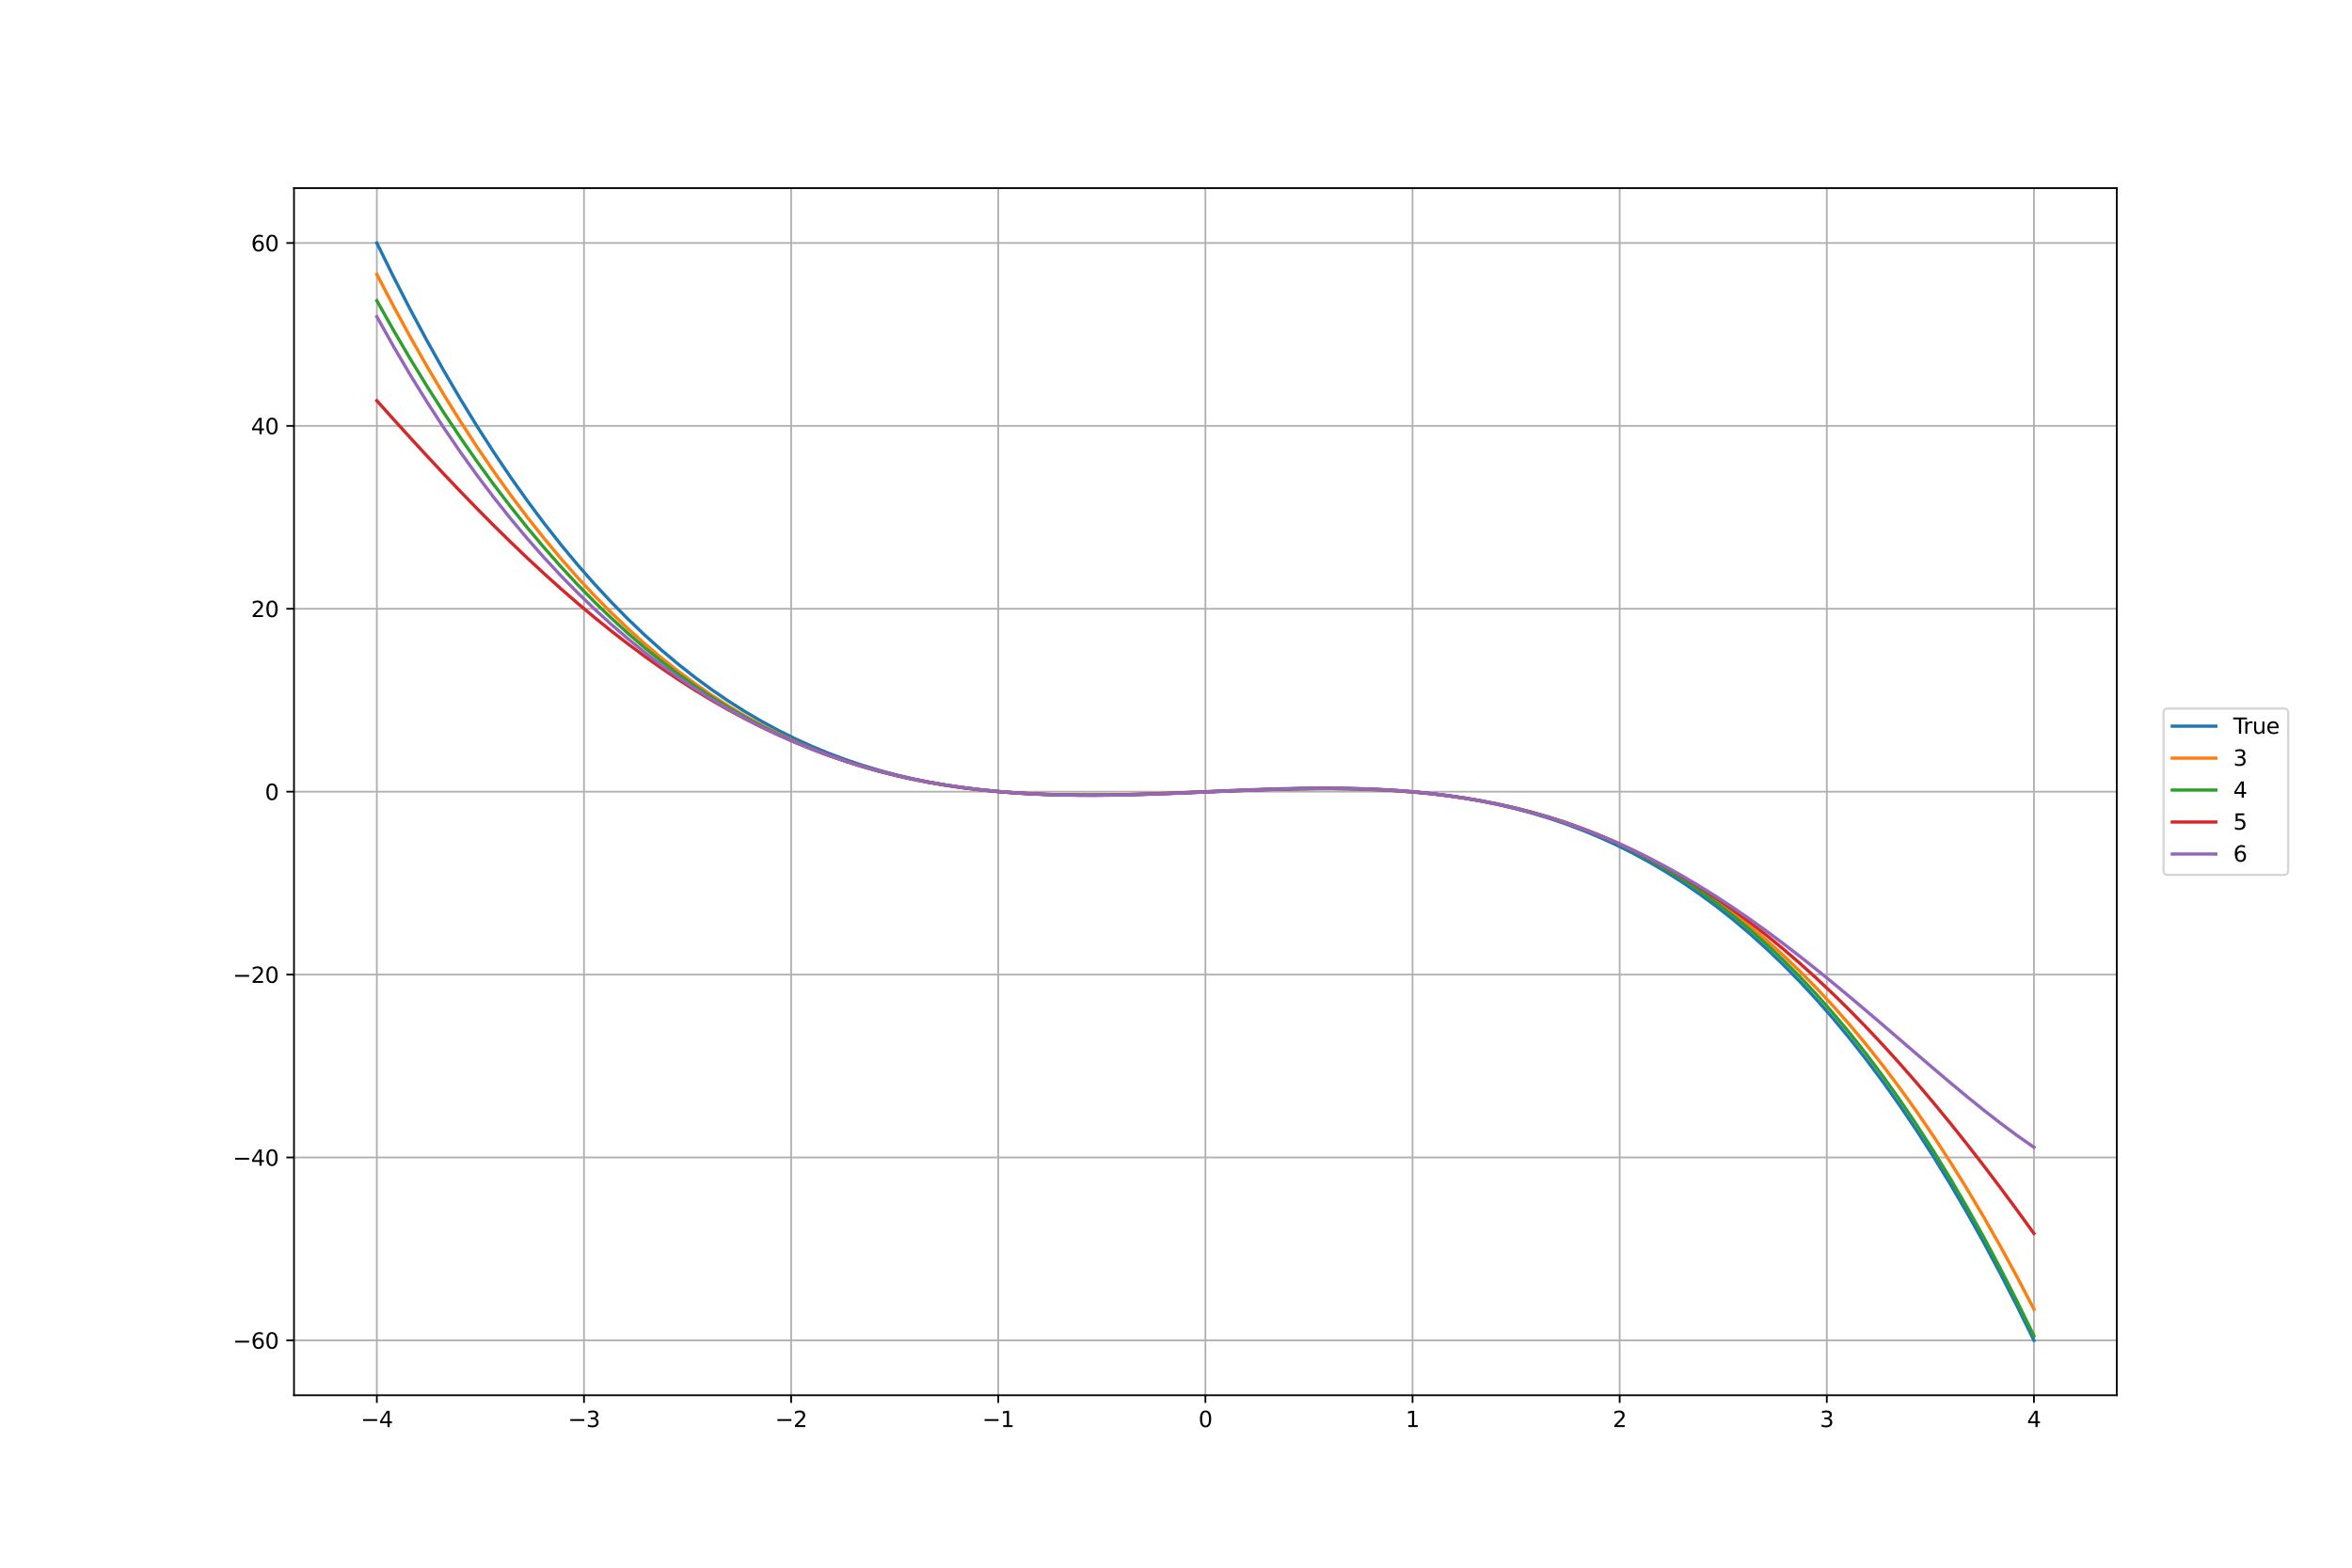 <?xml version="1.0" encoding="utf-8" standalone="no"?>
<!DOCTYPE svg PUBLIC "-//W3C//DTD SVG 1.1//EN"
  "http://www.w3.org/Graphics/SVG/1.1/DTD/svg11.dtd">
<svg xmlns:xlink="http://www.w3.org/1999/xlink" width="1080pt" height="720pt" viewBox="0 0 1080 720" xmlns="http://www.w3.org/2000/svg" version="1.1">
 <defs>
  <style type="text/css">*{stroke-linejoin: round; stroke-linecap: butt}</style>
 </defs>
 <g id="figure_1">
  <g id="patch_1">
   <path d="M 0 720 
L 1080 720 
L 1080 0 
L 0 0 
z
" style="fill: #ffffff"/>
  </g>
  <g id="axes_1">
   <g id="patch_2">
    <path d="M 135 640.8 
L 972 640.8 
L 972 86.4 
L 135 86.4 
z
" style="fill: #ffffff"/>
   </g>
   <g id="matplotlib.axis_1">
    <g id="xtick_1">
     <g id="line2d_1">
      <path d="M 173.045 640.8 
L 173.045 86.4 
" clip-path="url(#pf8c9ef3af0)" style="fill: none; stroke: #b0b0b0; stroke-width: 0.8; stroke-linecap: square"/>
     </g>
     <g id="line2d_2">
      <defs>
       <path id="md531b1d41e" d="M 0 0 
L 0 3.5 
" style="stroke: #000000; stroke-width: 0.8"/>
      </defs>
      <g>
       <use xlink:href="#md531b1d41e" x="173.045" y="640.8" style="stroke: #000000; stroke-width: 0.8"/>
      </g>
     </g>
     <g id="text_1">
      <!-- −4 -->
      <g transform="translate(165.674 655.398)scale(0.1 -0.1)">
       <defs>
        <path id="DejaVuSans-2212" d="M 678 2272 
L 4684 2272 
L 4684 1741 
L 678 1741 
L 678 2272 
z
" transform="scale(0.016)"/>
        <path id="DejaVuSans-34" d="M 2419 4116 
L 825 1625 
L 2419 1625 
L 2419 4116 
z
M 2253 4666 
L 3047 4666 
L 3047 1625 
L 3713 1625 
L 3713 1100 
L 3047 1100 
L 3047 0 
L 2419 0 
L 2419 1100 
L 313 1100 
L 313 1709 
L 2253 4666 
z
" transform="scale(0.016)"/>
       </defs>
       <use xlink:href="#DejaVuSans-2212"/>
       <use xlink:href="#DejaVuSans-34" x="83.789"/>
      </g>
     </g>
    </g>
    <g id="xtick_2">
     <g id="line2d_3">
      <path d="M 268.159 640.8 
L 268.159 86.4 
" clip-path="url(#pf8c9ef3af0)" style="fill: none; stroke: #b0b0b0; stroke-width: 0.8; stroke-linecap: square"/>
     </g>
     <g id="line2d_4">
      <g>
       <use xlink:href="#md531b1d41e" x="268.159" y="640.8" style="stroke: #000000; stroke-width: 0.8"/>
      </g>
     </g>
     <g id="text_2">
      <!-- −3 -->
      <g transform="translate(260.788 655.398)scale(0.1 -0.1)">
       <defs>
        <path id="DejaVuSans-33" d="M 2597 2516 
Q 3050 2419 3304 2112 
Q 3559 1806 3559 1356 
Q 3559 666 3084 287 
Q 2609 -91 1734 -91 
Q 1441 -91 1130 -33 
Q 819 25 488 141 
L 488 750 
Q 750 597 1062 519 
Q 1375 441 1716 441 
Q 2309 441 2620 675 
Q 2931 909 2931 1356 
Q 2931 1769 2642 2001 
Q 2353 2234 1838 2234 
L 1294 2234 
L 1294 2753 
L 1863 2753 
Q 2328 2753 2575 2939 
Q 2822 3125 2822 3475 
Q 2822 3834 2567 4026 
Q 2313 4219 1838 4219 
Q 1578 4219 1281 4162 
Q 984 4106 628 3988 
L 628 4550 
Q 988 4650 1302 4700 
Q 1616 4750 1894 4750 
Q 2613 4750 3031 4423 
Q 3450 4097 3450 3541 
Q 3450 3153 3228 2886 
Q 3006 2619 2597 2516 
z
" transform="scale(0.016)"/>
       </defs>
       <use xlink:href="#DejaVuSans-2212"/>
       <use xlink:href="#DejaVuSans-33" x="83.789"/>
      </g>
     </g>
    </g>
    <g id="xtick_3">
     <g id="line2d_5">
      <path d="M 363.273 640.8 
L 363.273 86.4 
" clip-path="url(#pf8c9ef3af0)" style="fill: none; stroke: #b0b0b0; stroke-width: 0.8; stroke-linecap: square"/>
     </g>
     <g id="line2d_6">
      <g>
       <use xlink:href="#md531b1d41e" x="363.273" y="640.8" style="stroke: #000000; stroke-width: 0.8"/>
      </g>
     </g>
     <g id="text_3">
      <!-- −2 -->
      <g transform="translate(355.902 655.398)scale(0.1 -0.1)">
       <defs>
        <path id="DejaVuSans-32" d="M 1228 531 
L 3431 531 
L 3431 0 
L 469 0 
L 469 531 
Q 828 903 1448 1529 
Q 2069 2156 2228 2338 
Q 2531 2678 2651 2914 
Q 2772 3150 2772 3378 
Q 2772 3750 2511 3984 
Q 2250 4219 1831 4219 
Q 1534 4219 1204 4116 
Q 875 4013 500 3803 
L 500 4441 
Q 881 4594 1212 4672 
Q 1544 4750 1819 4750 
Q 2544 4750 2975 4387 
Q 3406 4025 3406 3419 
Q 3406 3131 3298 2873 
Q 3191 2616 2906 2266 
Q 2828 2175 2409 1742 
Q 1991 1309 1228 531 
z
" transform="scale(0.016)"/>
       </defs>
       <use xlink:href="#DejaVuSans-2212"/>
       <use xlink:href="#DejaVuSans-32" x="83.789"/>
      </g>
     </g>
    </g>
    <g id="xtick_4">
     <g id="line2d_7">
      <path d="M 458.386 640.8 
L 458.386 86.4 
" clip-path="url(#pf8c9ef3af0)" style="fill: none; stroke: #b0b0b0; stroke-width: 0.8; stroke-linecap: square"/>
     </g>
     <g id="line2d_8">
      <g>
       <use xlink:href="#md531b1d41e" x="458.386" y="640.8" style="stroke: #000000; stroke-width: 0.8"/>
      </g>
     </g>
     <g id="text_4">
      <!-- −1 -->
      <g transform="translate(451.015 655.398)scale(0.1 -0.1)">
       <defs>
        <path id="DejaVuSans-31" d="M 794 531 
L 1825 531 
L 1825 4091 
L 703 3866 
L 703 4441 
L 1819 4666 
L 2450 4666 
L 2450 531 
L 3481 531 
L 3481 0 
L 794 0 
L 794 531 
z
" transform="scale(0.016)"/>
       </defs>
       <use xlink:href="#DejaVuSans-2212"/>
       <use xlink:href="#DejaVuSans-31" x="83.789"/>
      </g>
     </g>
    </g>
    <g id="xtick_5">
     <g id="line2d_9">
      <path d="M 553.5 640.8 
L 553.5 86.4 
" clip-path="url(#pf8c9ef3af0)" style="fill: none; stroke: #b0b0b0; stroke-width: 0.8; stroke-linecap: square"/>
     </g>
     <g id="line2d_10">
      <g>
       <use xlink:href="#md531b1d41e" x="553.5" y="640.8" style="stroke: #000000; stroke-width: 0.8"/>
      </g>
     </g>
     <g id="text_5">
      <!-- 0 -->
      <g transform="translate(550.319 655.398)scale(0.1 -0.1)">
       <defs>
        <path id="DejaVuSans-30" d="M 2034 4250 
Q 1547 4250 1301 3770 
Q 1056 3291 1056 2328 
Q 1056 1369 1301 889 
Q 1547 409 2034 409 
Q 2525 409 2770 889 
Q 3016 1369 3016 2328 
Q 3016 3291 2770 3770 
Q 2525 4250 2034 4250 
z
M 2034 4750 
Q 2819 4750 3233 4129 
Q 3647 3509 3647 2328 
Q 3647 1150 3233 529 
Q 2819 -91 2034 -91 
Q 1250 -91 836 529 
Q 422 1150 422 2328 
Q 422 3509 836 4129 
Q 1250 4750 2034 4750 
z
" transform="scale(0.016)"/>
       </defs>
       <use xlink:href="#DejaVuSans-30"/>
      </g>
     </g>
    </g>
    <g id="xtick_6">
     <g id="line2d_11">
      <path d="M 648.614 640.8 
L 648.614 86.4 
" clip-path="url(#pf8c9ef3af0)" style="fill: none; stroke: #b0b0b0; stroke-width: 0.8; stroke-linecap: square"/>
     </g>
     <g id="line2d_12">
      <g>
       <use xlink:href="#md531b1d41e" x="648.614" y="640.8" style="stroke: #000000; stroke-width: 0.8"/>
      </g>
     </g>
     <g id="text_6">
      <!-- 1 -->
      <g transform="translate(645.432 655.398)scale(0.1 -0.1)">
       <use xlink:href="#DejaVuSans-31"/>
      </g>
     </g>
    </g>
    <g id="xtick_7">
     <g id="line2d_13">
      <path d="M 743.727 640.8 
L 743.727 86.4 
" clip-path="url(#pf8c9ef3af0)" style="fill: none; stroke: #b0b0b0; stroke-width: 0.8; stroke-linecap: square"/>
     </g>
     <g id="line2d_14">
      <g>
       <use xlink:href="#md531b1d41e" x="743.727" y="640.8" style="stroke: #000000; stroke-width: 0.8"/>
      </g>
     </g>
     <g id="text_7">
      <!-- 2 -->
      <g transform="translate(740.546 655.398)scale(0.1 -0.1)">
       <use xlink:href="#DejaVuSans-32"/>
      </g>
     </g>
    </g>
    <g id="xtick_8">
     <g id="line2d_15">
      <path d="M 838.841 640.8 
L 838.841 86.4 
" clip-path="url(#pf8c9ef3af0)" style="fill: none; stroke: #b0b0b0; stroke-width: 0.8; stroke-linecap: square"/>
     </g>
     <g id="line2d_16">
      <g>
       <use xlink:href="#md531b1d41e" x="838.841" y="640.8" style="stroke: #000000; stroke-width: 0.8"/>
      </g>
     </g>
     <g id="text_8">
      <!-- 3 -->
      <g transform="translate(835.66 655.398)scale(0.1 -0.1)">
       <use xlink:href="#DejaVuSans-33"/>
      </g>
     </g>
    </g>
    <g id="xtick_9">
     <g id="line2d_17">
      <path d="M 933.955 640.8 
L 933.955 86.4 
" clip-path="url(#pf8c9ef3af0)" style="fill: none; stroke: #b0b0b0; stroke-width: 0.8; stroke-linecap: square"/>
     </g>
     <g id="line2d_18">
      <g>
       <use xlink:href="#md531b1d41e" x="933.955" y="640.8" style="stroke: #000000; stroke-width: 0.8"/>
      </g>
     </g>
     <g id="text_9">
      <!-- 4 -->
      <g transform="translate(930.773 655.398)scale(0.1 -0.1)">
       <use xlink:href="#DejaVuSans-34"/>
      </g>
     </g>
    </g>
   </g>
   <g id="matplotlib.axis_2">
    <g id="ytick_1">
     <g id="line2d_19">
      <path d="M 135 615.6 
L 972 615.6 
" clip-path="url(#pf8c9ef3af0)" style="fill: none; stroke: #b0b0b0; stroke-width: 0.8; stroke-linecap: square"/>
     </g>
     <g id="line2d_20">
      <defs>
       <path id="m249ebc6dda" d="M 0 0 
L -3.5 0 
" style="stroke: #000000; stroke-width: 0.8"/>
      </defs>
      <g>
       <use xlink:href="#m249ebc6dda" x="135" y="615.6" style="stroke: #000000; stroke-width: 0.8"/>
      </g>
     </g>
     <g id="text_10">
      <!-- −60 -->
      <g transform="translate(106.895 619.399)scale(0.1 -0.1)">
       <defs>
        <path id="DejaVuSans-36" d="M 2113 2584 
Q 1688 2584 1439 2293 
Q 1191 2003 1191 1497 
Q 1191 994 1439 701 
Q 1688 409 2113 409 
Q 2538 409 2786 701 
Q 3034 994 3034 1497 
Q 3034 2003 2786 2293 
Q 2538 2584 2113 2584 
z
M 3366 4563 
L 3366 3988 
Q 3128 4100 2886 4159 
Q 2644 4219 2406 4219 
Q 1781 4219 1451 3797 
Q 1122 3375 1075 2522 
Q 1259 2794 1537 2939 
Q 1816 3084 2150 3084 
Q 2853 3084 3261 2657 
Q 3669 2231 3669 1497 
Q 3669 778 3244 343 
Q 2819 -91 2113 -91 
Q 1303 -91 875 529 
Q 447 1150 447 2328 
Q 447 3434 972 4092 
Q 1497 4750 2381 4750 
Q 2619 4750 2861 4703 
Q 3103 4656 3366 4563 
z
" transform="scale(0.016)"/>
       </defs>
       <use xlink:href="#DejaVuSans-2212"/>
       <use xlink:href="#DejaVuSans-36" x="83.789"/>
       <use xlink:href="#DejaVuSans-30" x="147.412"/>
      </g>
     </g>
    </g>
    <g id="ytick_2">
     <g id="line2d_21">
      <path d="M 135 531.6 
L 972 531.6 
" clip-path="url(#pf8c9ef3af0)" style="fill: none; stroke: #b0b0b0; stroke-width: 0.8; stroke-linecap: square"/>
     </g>
     <g id="line2d_22">
      <g>
       <use xlink:href="#m249ebc6dda" x="135" y="531.6" style="stroke: #000000; stroke-width: 0.8"/>
      </g>
     </g>
     <g id="text_11">
      <!-- −40 -->
      <g transform="translate(106.895 535.399)scale(0.1 -0.1)">
       <use xlink:href="#DejaVuSans-2212"/>
       <use xlink:href="#DejaVuSans-34" x="83.789"/>
       <use xlink:href="#DejaVuSans-30" x="147.412"/>
      </g>
     </g>
    </g>
    <g id="ytick_3">
     <g id="line2d_23">
      <path d="M 135 447.6 
L 972 447.6 
" clip-path="url(#pf8c9ef3af0)" style="fill: none; stroke: #b0b0b0; stroke-width: 0.8; stroke-linecap: square"/>
     </g>
     <g id="line2d_24">
      <g>
       <use xlink:href="#m249ebc6dda" x="135" y="447.6" style="stroke: #000000; stroke-width: 0.8"/>
      </g>
     </g>
     <g id="text_12">
      <!-- −20 -->
      <g transform="translate(106.895 451.399)scale(0.1 -0.1)">
       <use xlink:href="#DejaVuSans-2212"/>
       <use xlink:href="#DejaVuSans-32" x="83.789"/>
       <use xlink:href="#DejaVuSans-30" x="147.412"/>
      </g>
     </g>
    </g>
    <g id="ytick_4">
     <g id="line2d_25">
      <path d="M 135 363.6 
L 972 363.6 
" clip-path="url(#pf8c9ef3af0)" style="fill: none; stroke: #b0b0b0; stroke-width: 0.8; stroke-linecap: square"/>
     </g>
     <g id="line2d_26">
      <g>
       <use xlink:href="#m249ebc6dda" x="135" y="363.6" style="stroke: #000000; stroke-width: 0.8"/>
      </g>
     </g>
     <g id="text_13">
      <!-- 0 -->
      <g transform="translate(121.638 367.399)scale(0.1 -0.1)">
       <use xlink:href="#DejaVuSans-30"/>
      </g>
     </g>
    </g>
    <g id="ytick_5">
     <g id="line2d_27">
      <path d="M 135 279.6 
L 972 279.6 
" clip-path="url(#pf8c9ef3af0)" style="fill: none; stroke: #b0b0b0; stroke-width: 0.8; stroke-linecap: square"/>
     </g>
     <g id="line2d_28">
      <g>
       <use xlink:href="#m249ebc6dda" x="135" y="279.6" style="stroke: #000000; stroke-width: 0.8"/>
      </g>
     </g>
     <g id="text_14">
      <!-- 20 -->
      <g transform="translate(115.275 283.399)scale(0.1 -0.1)">
       <use xlink:href="#DejaVuSans-32"/>
       <use xlink:href="#DejaVuSans-30" x="63.623"/>
      </g>
     </g>
    </g>
    <g id="ytick_6">
     <g id="line2d_29">
      <path d="M 135 195.6 
L 972 195.6 
" clip-path="url(#pf8c9ef3af0)" style="fill: none; stroke: #b0b0b0; stroke-width: 0.8; stroke-linecap: square"/>
     </g>
     <g id="line2d_30">
      <g>
       <use xlink:href="#m249ebc6dda" x="135" y="195.6" style="stroke: #000000; stroke-width: 0.8"/>
      </g>
     </g>
     <g id="text_15">
      <!-- 40 -->
      <g transform="translate(115.275 199.399)scale(0.1 -0.1)">
       <use xlink:href="#DejaVuSans-34"/>
       <use xlink:href="#DejaVuSans-30" x="63.623"/>
      </g>
     </g>
    </g>
    <g id="ytick_7">
     <g id="line2d_31">
      <path d="M 135 111.6 
L 972 111.6 
" clip-path="url(#pf8c9ef3af0)" style="fill: none; stroke: #b0b0b0; stroke-width: 0.8; stroke-linecap: square"/>
     </g>
     <g id="line2d_32">
      <g>
       <use xlink:href="#m249ebc6dda" x="135" y="111.6" style="stroke: #000000; stroke-width: 0.8"/>
      </g>
     </g>
     <g id="text_16">
      <!-- 60 -->
      <g transform="translate(115.275 115.399)scale(0.1 -0.1)">
       <use xlink:href="#DejaVuSans-36"/>
       <use xlink:href="#DejaVuSans-30" x="63.623"/>
      </g>
     </g>
    </g>
   </g>
   <g id="line2d_33">
    <path d="M 173.045 111.6 
L 180.731 127.225 
L 188.417 142.204 
L 196.103 156.552 
L 203.789 170.282 
L 211.475 183.407 
L 219.161 195.94 
L 226.847 207.894 
L 234.533 219.284 
L 242.219 230.121 
L 249.905 240.42 
L 257.591 250.194 
L 265.277 259.456 
L 272.963 268.219 
L 280.649 276.497 
L 288.335 284.303 
L 296.021 291.65 
L 303.707 298.551 
L 311.393 305.021 
L 319.079 311.071 
L 326.764 316.716 
L 334.45 321.969 
L 342.136 326.843 
L 349.822 331.351 
L 357.508 335.507 
L 365.194 339.323 
L 372.88 342.814 
L 380.566 345.992 
L 388.252 348.871 
L 395.938 351.465 
L 403.624 353.785 
L 411.31 355.846 
L 418.996 357.662 
L 426.682 359.244 
L 434.368 360.608 
L 442.054 361.765 
L 449.74 362.729 
L 457.426 363.514 
L 465.112 364.132 
L 472.798 364.598 
L 480.483 364.924 
L 488.169 365.124 
L 495.855 365.21 
L 503.541 365.197 
L 511.227 365.098 
L 518.913 364.925 
L 526.599 364.693 
L 534.285 364.414 
L 541.971 364.102 
L 549.657 363.769 
L 557.343 363.431 
L 565.029 363.098 
L 572.715 362.786 
L 580.401 362.507 
L 588.087 362.275 
L 595.773 362.102 
L 603.459 362.003 
L 611.145 361.99 
L 618.831 362.076 
L 626.517 362.276 
L 634.202 362.602 
L 641.888 363.068 
L 649.574 363.686 
L 657.26 364.471 
L 664.946 365.435 
L 672.632 366.592 
L 680.318 367.956 
L 688.004 369.538 
L 695.69 371.354 
L 703.376 373.415 
L 711.062 375.735 
L 718.748 378.329 
L 726.434 381.208 
L 734.12 384.386 
L 741.806 387.877 
L 749.492 391.693 
L 757.178 395.849 
L 764.864 400.357 
L 772.55 405.231 
L 780.236 410.484 
L 787.921 416.129 
L 795.607 422.179 
L 803.293 428.649 
L 810.979 435.55 
L 818.665 442.897 
L 826.351 450.703 
L 834.037 458.981 
L 841.723 467.744 
L 849.409 477.006 
L 857.095 486.78 
L 864.781 497.079 
L 872.467 507.916 
L 880.153 519.306 
L 887.839 531.26 
L 895.525 543.793 
L 903.211 556.918 
L 910.897 570.648 
L 918.583 584.996 
L 926.269 599.975 
L 933.955 615.6 
" clip-path="url(#pf8c9ef3af0)" style="fill: none; stroke: #1f77b4; stroke-width: 1.5; stroke-linecap: square"/>
   </g>
   <g id="line2d_34">
    <path d="M 173.045 125.992 
L 180.731 140.711 
L 188.417 154.823 
L 196.103 168.34 
L 203.789 181.275 
L 211.475 193.641 
L 219.161 205.449 
L 226.847 216.712 
L 234.533 227.444 
L 242.219 237.656 
L 249.905 247.361 
L 257.591 256.571 
L 265.277 265.3 
L 272.963 273.559 
L 280.649 281.36 
L 288.335 288.718 
L 296.021 295.643 
L 303.707 302.15 
L 311.393 308.249 
L 319.079 313.954 
L 326.764 319.277 
L 334.45 324.23 
L 342.136 328.827 
L 349.822 333.08 
L 357.508 337.001 
L 365.194 340.602 
L 372.88 343.897 
L 380.566 346.897 
L 388.252 349.616 
L 395.938 352.066 
L 403.624 354.259 
L 411.31 356.208 
L 418.996 357.925 
L 426.682 359.423 
L 434.368 360.715 
L 442.054 361.812 
L 449.74 362.728 
L 457.426 363.475 
L 465.112 364.066 
L 472.798 364.512 
L 480.483 364.827 
L 488.169 365.023 
L 495.855 365.113 
L 503.541 365.109 
L 511.227 365.023 
L 518.913 364.869 
L 526.599 364.658 
L 534.285 364.403 
L 541.971 364.117 
L 549.657 363.813 
L 557.343 363.502 
L 565.029 363.197 
L 572.715 362.911 
L 580.401 362.656 
L 588.087 362.445 
L 595.773 362.291 
L 603.459 362.205 
L 611.145 362.201 
L 618.831 362.29 
L 626.517 362.486 
L 634.202 362.801 
L 641.888 363.247 
L 649.574 363.838 
L 657.26 364.584 
L 664.946 365.5 
L 672.632 366.598 
L 680.318 367.889 
L 688.004 369.387 
L 695.69 371.104 
L 703.376 373.053 
L 711.062 375.245 
L 718.748 377.695 
L 726.434 380.413 
L 734.12 383.414 
L 741.806 386.708 
L 749.492 390.309 
L 757.178 394.23 
L 764.864 398.482 
L 772.55 403.078 
L 780.236 408.032 
L 787.921 413.354 
L 795.607 419.059 
L 803.293 425.157 
L 810.979 431.663 
L 818.665 438.588 
L 826.351 445.945 
L 834.037 453.747 
L 841.723 462.005 
L 849.409 470.733 
L 857.095 479.943 
L 864.781 489.647 
L 872.467 499.859 
L 880.153 510.59 
L 887.839 521.853 
L 895.525 533.66 
L 903.211 546.025 
L 910.897 558.959 
L 918.583 572.476 
L 926.269 586.587 
L 933.955 601.306 
" clip-path="url(#pf8c9ef3af0)" style="fill: none; stroke: #ff7f0e; stroke-width: 1.5; stroke-linecap: square"/>
   </g>
   <g id="line2d_35">
    <path d="M 173.045 138.093 
L 180.731 151.75 
L 188.417 164.869 
L 196.103 177.458 
L 203.789 189.528 
L 211.475 201.089 
L 219.161 212.15 
L 226.847 222.721 
L 234.533 232.812 
L 242.219 242.433 
L 249.905 251.595 
L 257.591 260.306 
L 265.277 268.578 
L 272.963 276.42 
L 280.649 283.843 
L 288.335 290.857 
L 296.021 297.473 
L 303.707 303.701 
L 311.393 309.551 
L 319.079 315.035 
L 326.764 320.162 
L 334.45 324.943 
L 342.136 329.39 
L 349.822 333.513 
L 357.508 337.322 
L 365.194 340.83 
L 372.88 344.046 
L 380.566 346.983 
L 388.252 349.65 
L 395.938 352.06 
L 403.624 354.223 
L 411.31 356.151 
L 418.996 357.855 
L 426.682 359.346 
L 434.368 360.637 
L 442.054 361.739 
L 449.74 362.662 
L 457.426 363.42 
L 465.112 364.023 
L 472.798 364.484 
L 480.483 364.814 
L 488.169 365.025 
L 495.855 365.13 
L 503.541 365.14 
L 511.227 365.067 
L 518.913 364.924 
L 526.599 364.722 
L 534.285 364.474 
L 541.971 364.193 
L 549.657 363.891 
L 557.343 363.579 
L 565.029 363.272 
L 572.715 362.981 
L 580.401 362.718 
L 588.087 362.498 
L 595.773 362.332 
L 603.459 362.233 
L 611.145 362.215 
L 618.831 362.289 
L 626.517 362.47 
L 634.202 362.77 
L 641.888 363.202 
L 649.574 363.78 
L 657.26 364.516 
L 664.946 365.425 
L 672.632 366.519 
L 680.318 367.812 
L 688.004 369.317 
L 695.69 371.049 
L 703.376 373.02 
L 711.062 375.244 
L 718.748 377.735 
L 726.434 380.507 
L 734.12 383.574 
L 741.806 386.949 
L 749.492 390.647 
L 757.178 394.681 
L 764.864 399.066 
L 772.55 403.816 
L 780.236 408.946 
L 787.921 414.468 
L 795.607 420.398 
L 803.293 426.751 
L 810.979 433.54 
L 818.665 440.78 
L 826.351 448.486 
L 834.037 456.672 
L 841.723 465.354 
L 849.409 474.545 
L 857.095 484.261 
L 864.781 494.517 
L 872.467 505.327 
L 880.153 516.706 
L 887.839 528.671 
L 895.525 541.235 
L 903.211 554.414 
L 910.897 568.223 
L 918.583 582.678 
L 926.269 597.794 
L 933.955 613.586 
" clip-path="url(#pf8c9ef3af0)" style="fill: none; stroke: #2ca02c; stroke-width: 1.5; stroke-linecap: square"/>
   </g>
   <g id="line2d_36">
    <path d="M 173.045 184.04 
L 180.731 192.616 
L 188.417 201.097 
L 196.103 209.465 
L 203.789 217.701 
L 211.475 225.789 
L 219.161 233.713 
L 226.847 241.46 
L 234.533 249.016 
L 242.219 256.37 
L 249.905 263.511 
L 257.591 270.43 
L 265.277 277.117 
L 272.963 283.566 
L 280.649 289.77 
L 288.335 295.724 
L 296.021 301.424 
L 303.707 306.865 
L 311.393 312.045 
L 319.079 316.963 
L 326.764 321.619 
L 334.45 326.011 
L 342.136 330.141 
L 349.822 334.01 
L 357.508 337.621 
L 365.194 340.978 
L 372.88 344.084 
L 380.566 346.943 
L 388.252 349.562 
L 395.938 351.945 
L 403.624 354.1 
L 411.31 356.033 
L 418.996 357.752 
L 426.682 359.266 
L 434.368 360.583 
L 442.054 361.712 
L 449.74 362.663 
L 457.426 363.447 
L 465.112 364.072 
L 472.798 364.551 
L 480.483 364.895 
L 488.169 365.115 
L 495.855 365.224 
L 503.541 365.232 
L 511.227 365.153 
L 518.913 365 
L 526.599 364.784 
L 534.285 364.52 
L 541.971 364.22 
L 549.657 363.897 
L 557.343 363.565 
L 565.029 363.238 
L 572.715 362.928 
L 580.401 362.65 
L 588.087 362.416 
L 595.773 362.241 
L 603.459 362.137 
L 611.145 362.119 
L 618.831 362.198 
L 626.517 362.389 
L 634.202 362.704 
L 641.888 363.156 
L 649.574 363.757 
L 657.26 364.52 
L 664.946 365.457 
L 672.632 366.579 
L 680.318 367.898 
L 688.004 369.424 
L 695.69 371.17 
L 703.376 373.144 
L 711.062 375.357 
L 718.748 377.818 
L 726.434 380.536 
L 734.12 383.52 
L 741.806 386.777 
L 749.492 390.315 
L 757.178 394.141 
L 764.864 398.261 
L 772.55 402.681 
L 780.236 407.404 
L 787.921 412.437 
L 795.607 417.782 
L 803.293 423.441 
L 810.979 429.418 
L 818.665 435.714 
L 826.351 442.328 
L 834.037 449.261 
L 841.723 456.511 
L 849.409 464.076 
L 857.095 471.954 
L 864.781 480.139 
L 872.467 488.628 
L 880.153 497.415 
L 887.839 506.492 
L 895.525 515.851 
L 903.211 525.484 
L 910.897 535.38 
L 918.583 545.529 
L 926.269 555.917 
L 933.955 566.532 
" clip-path="url(#pf8c9ef3af0)" style="fill: none; stroke: #d62728; stroke-width: 1.5; stroke-linecap: square"/>
   </g>
   <g id="line2d_37">
    <path d="M 173.045 145.453 
L 180.731 159.178 
L 188.417 172.241 
L 196.103 184.672 
L 203.789 196.5 
L 211.475 207.752 
L 219.161 218.452 
L 226.847 228.625 
L 234.533 238.291 
L 242.219 247.472 
L 249.905 256.186 
L 257.591 264.452 
L 265.277 272.286 
L 272.963 279.704 
L 280.649 286.721 
L 288.335 293.352 
L 296.021 299.608 
L 303.707 305.504 
L 311.393 311.05 
L 319.079 316.259 
L 326.764 321.14 
L 334.45 325.705 
L 342.136 329.963 
L 349.822 333.925 
L 357.508 337.599 
L 365.194 340.996 
L 372.88 344.124 
L 380.566 346.993 
L 388.252 349.611 
L 395.938 351.987 
L 403.624 354.131 
L 411.31 356.052 
L 418.996 357.759 
L 426.682 359.262 
L 434.368 360.569 
L 442.054 361.691 
L 449.74 362.638 
L 457.426 363.419 
L 465.112 364.045 
L 472.798 364.527 
L 480.483 364.876 
L 488.169 365.102 
L 495.855 365.217 
L 503.541 365.233 
L 511.227 365.161 
L 518.913 365.014 
L 526.599 364.804 
L 534.285 364.545 
L 541.971 364.248 
L 549.657 363.927 
L 557.343 363.595 
L 565.029 363.265 
L 572.715 362.952 
L 580.401 362.669 
L 588.087 362.429 
L 595.773 362.247 
L 603.459 362.136 
L 611.145 362.11 
L 618.831 362.183 
L 626.517 362.368 
L 634.202 362.679 
L 641.888 363.128 
L 649.574 363.729 
L 657.26 364.495 
L 664.946 365.437 
L 672.632 366.566 
L 680.318 367.895 
L 688.004 369.434 
L 695.69 371.191 
L 703.376 373.178 
L 711.062 375.4 
L 718.748 377.867 
L 726.434 380.584 
L 734.12 383.557 
L 741.806 386.789 
L 749.492 390.283 
L 757.178 394.041 
L 764.864 398.063 
L 772.55 402.346 
L 780.236 406.888 
L 787.921 411.683 
L 795.607 416.724 
L 803.293 422.003 
L 810.979 427.507 
L 818.665 433.224 
L 826.351 439.138 
L 834.037 445.23 
L 841.723 451.479 
L 849.409 457.862 
L 857.095 464.352 
L 864.781 470.919 
L 872.467 477.531 
L 880.153 484.151 
L 887.839 490.739 
L 895.525 497.253 
L 903.211 503.645 
L 910.897 509.864 
L 918.583 515.855 
L 926.269 521.56 
L 933.955 526.913 
" clip-path="url(#pf8c9ef3af0)" style="fill: none; stroke: #9467bd; stroke-width: 1.5; stroke-linecap: square"/>
   </g>
   <g id="patch_3">
    <path d="M 135 640.8 
L 135 86.4 
" style="fill: none; stroke: #000000; stroke-width: 0.8; stroke-linejoin: miter; stroke-linecap: square"/>
   </g>
   <g id="patch_4">
    <path d="M 972 640.8 
L 972 86.4 
" style="fill: none; stroke: #000000; stroke-width: 0.8; stroke-linejoin: miter; stroke-linecap: square"/>
   </g>
   <g id="patch_5">
    <path d="M 135 640.8 
L 972 640.8 
" style="fill: none; stroke: #000000; stroke-width: 0.8; stroke-linejoin: miter; stroke-linecap: square"/>
   </g>
   <g id="patch_6">
    <path d="M 135 86.4 
L 972 86.4 
" style="fill: none; stroke: #000000; stroke-width: 0.8; stroke-linejoin: miter; stroke-linecap: square"/>
   </g>
   <g id="legend_1">
    <g id="patch_7">
     <path d="M 995.466 401.795 
L 1048.7 401.795 
Q 1050.7 401.795 1050.7 399.795 
L 1050.7 327.405 
Q 1050.7 325.405 1048.7 325.405 
L 995.466 325.405 
Q 993.466 325.405 993.466 327.405 
L 993.466 399.795 
Q 993.466 401.795 995.466 401.795 
z
" style="fill: #ffffff; opacity: 0.8; stroke: #cccccc; stroke-linejoin: miter"/>
    </g>
    <g id="line2d_38">
     <path d="M 997.466 333.503 
L 1007.466 333.503 
L 1017.466 333.503 
" style="fill: none; stroke: #1f77b4; stroke-width: 1.5; stroke-linecap: square"/>
    </g>
    <g id="text_17">
     <!-- True -->
     <g transform="translate(1025.466 337.003)scale(0.1 -0.1)">
      <defs>
       <path id="DejaVuSans-54" d="M -19 4666 
L 3928 4666 
L 3928 4134 
L 2272 4134 
L 2272 0 
L 1638 0 
L 1638 4134 
L -19 4134 
L -19 4666 
z
" transform="scale(0.016)"/>
       <path id="DejaVuSans-72" d="M 2631 2963 
Q 2534 3019 2420 3045 
Q 2306 3072 2169 3072 
Q 1681 3072 1420 2755 
Q 1159 2438 1159 1844 
L 1159 0 
L 581 0 
L 581 3500 
L 1159 3500 
L 1159 2956 
Q 1341 3275 1631 3429 
Q 1922 3584 2338 3584 
Q 2397 3584 2469 3576 
Q 2541 3569 2628 3553 
L 2631 2963 
z
" transform="scale(0.016)"/>
       <path id="DejaVuSans-75" d="M 544 1381 
L 544 3500 
L 1119 3500 
L 1119 1403 
Q 1119 906 1312 657 
Q 1506 409 1894 409 
Q 2359 409 2629 706 
Q 2900 1003 2900 1516 
L 2900 3500 
L 3475 3500 
L 3475 0 
L 2900 0 
L 2900 538 
Q 2691 219 2414 64 
Q 2138 -91 1772 -91 
Q 1169 -91 856 284 
Q 544 659 544 1381 
z
M 1991 3584 
L 1991 3584 
z
" transform="scale(0.016)"/>
       <path id="DejaVuSans-65" d="M 3597 1894 
L 3597 1613 
L 953 1613 
Q 991 1019 1311 708 
Q 1631 397 2203 397 
Q 2534 397 2845 478 
Q 3156 559 3463 722 
L 3463 178 
Q 3153 47 2828 -22 
Q 2503 -91 2169 -91 
Q 1331 -91 842 396 
Q 353 884 353 1716 
Q 353 2575 817 3079 
Q 1281 3584 2069 3584 
Q 2775 3584 3186 3129 
Q 3597 2675 3597 1894 
z
M 3022 2063 
Q 3016 2534 2758 2815 
Q 2500 3097 2075 3097 
Q 1594 3097 1305 2825 
Q 1016 2553 972 2059 
L 3022 2063 
z
" transform="scale(0.016)"/>
      </defs>
      <use xlink:href="#DejaVuSans-54"/>
      <use xlink:href="#DejaVuSans-72" x="46.334"/>
      <use xlink:href="#DejaVuSans-75" x="87.447"/>
      <use xlink:href="#DejaVuSans-65" x="150.826"/>
     </g>
    </g>
    <g id="line2d_39">
     <path d="M 997.466 348.181 
L 1007.466 348.181 
L 1017.466 348.181 
" style="fill: none; stroke: #ff7f0e; stroke-width: 1.5; stroke-linecap: square"/>
    </g>
    <g id="text_18">
     <!-- 3 -->
     <g transform="translate(1025.466 351.681)scale(0.1 -0.1)">
      <use xlink:href="#DejaVuSans-33"/>
     </g>
    </g>
    <g id="line2d_40">
     <path d="M 997.466 362.859 
L 1007.466 362.859 
L 1017.466 362.859 
" style="fill: none; stroke: #2ca02c; stroke-width: 1.5; stroke-linecap: square"/>
    </g>
    <g id="text_19">
     <!-- 4 -->
     <g transform="translate(1025.466 366.359)scale(0.1 -0.1)">
      <use xlink:href="#DejaVuSans-34"/>
     </g>
    </g>
    <g id="line2d_41">
     <path d="M 997.466 377.538 
L 1007.466 377.538 
L 1017.466 377.538 
" style="fill: none; stroke: #d62728; stroke-width: 1.5; stroke-linecap: square"/>
    </g>
    <g id="text_20">
     <!-- 5 -->
     <g transform="translate(1025.466 381.038)scale(0.1 -0.1)">
      <defs>
       <path id="DejaVuSans-35" d="M 691 4666 
L 3169 4666 
L 3169 4134 
L 1269 4134 
L 1269 2991 
Q 1406 3038 1543 3061 
Q 1681 3084 1819 3084 
Q 2600 3084 3056 2656 
Q 3513 2228 3513 1497 
Q 3513 744 3044 326 
Q 2575 -91 1722 -91 
Q 1428 -91 1123 -41 
Q 819 9 494 109 
L 494 744 
Q 775 591 1075 516 
Q 1375 441 1709 441 
Q 2250 441 2565 725 
Q 2881 1009 2881 1497 
Q 2881 1984 2565 2268 
Q 2250 2553 1709 2553 
Q 1456 2553 1204 2497 
Q 953 2441 691 2322 
L 691 4666 
z
" transform="scale(0.016)"/>
      </defs>
      <use xlink:href="#DejaVuSans-35"/>
     </g>
    </g>
    <g id="line2d_42">
     <path d="M 997.466 392.216 
L 1007.466 392.216 
L 1017.466 392.216 
" style="fill: none; stroke: #9467bd; stroke-width: 1.5; stroke-linecap: square"/>
    </g>
    <g id="text_21">
     <!-- 6 -->
     <g transform="translate(1025.466 395.716)scale(0.1 -0.1)">
      <use xlink:href="#DejaVuSans-36"/>
     </g>
    </g>
   </g>
  </g>
 </g>
 <defs>
  <clipPath id="pf8c9ef3af0">
   <rect x="135" y="86.4" width="837" height="554.4"/>
  </clipPath>
 </defs>
</svg>
